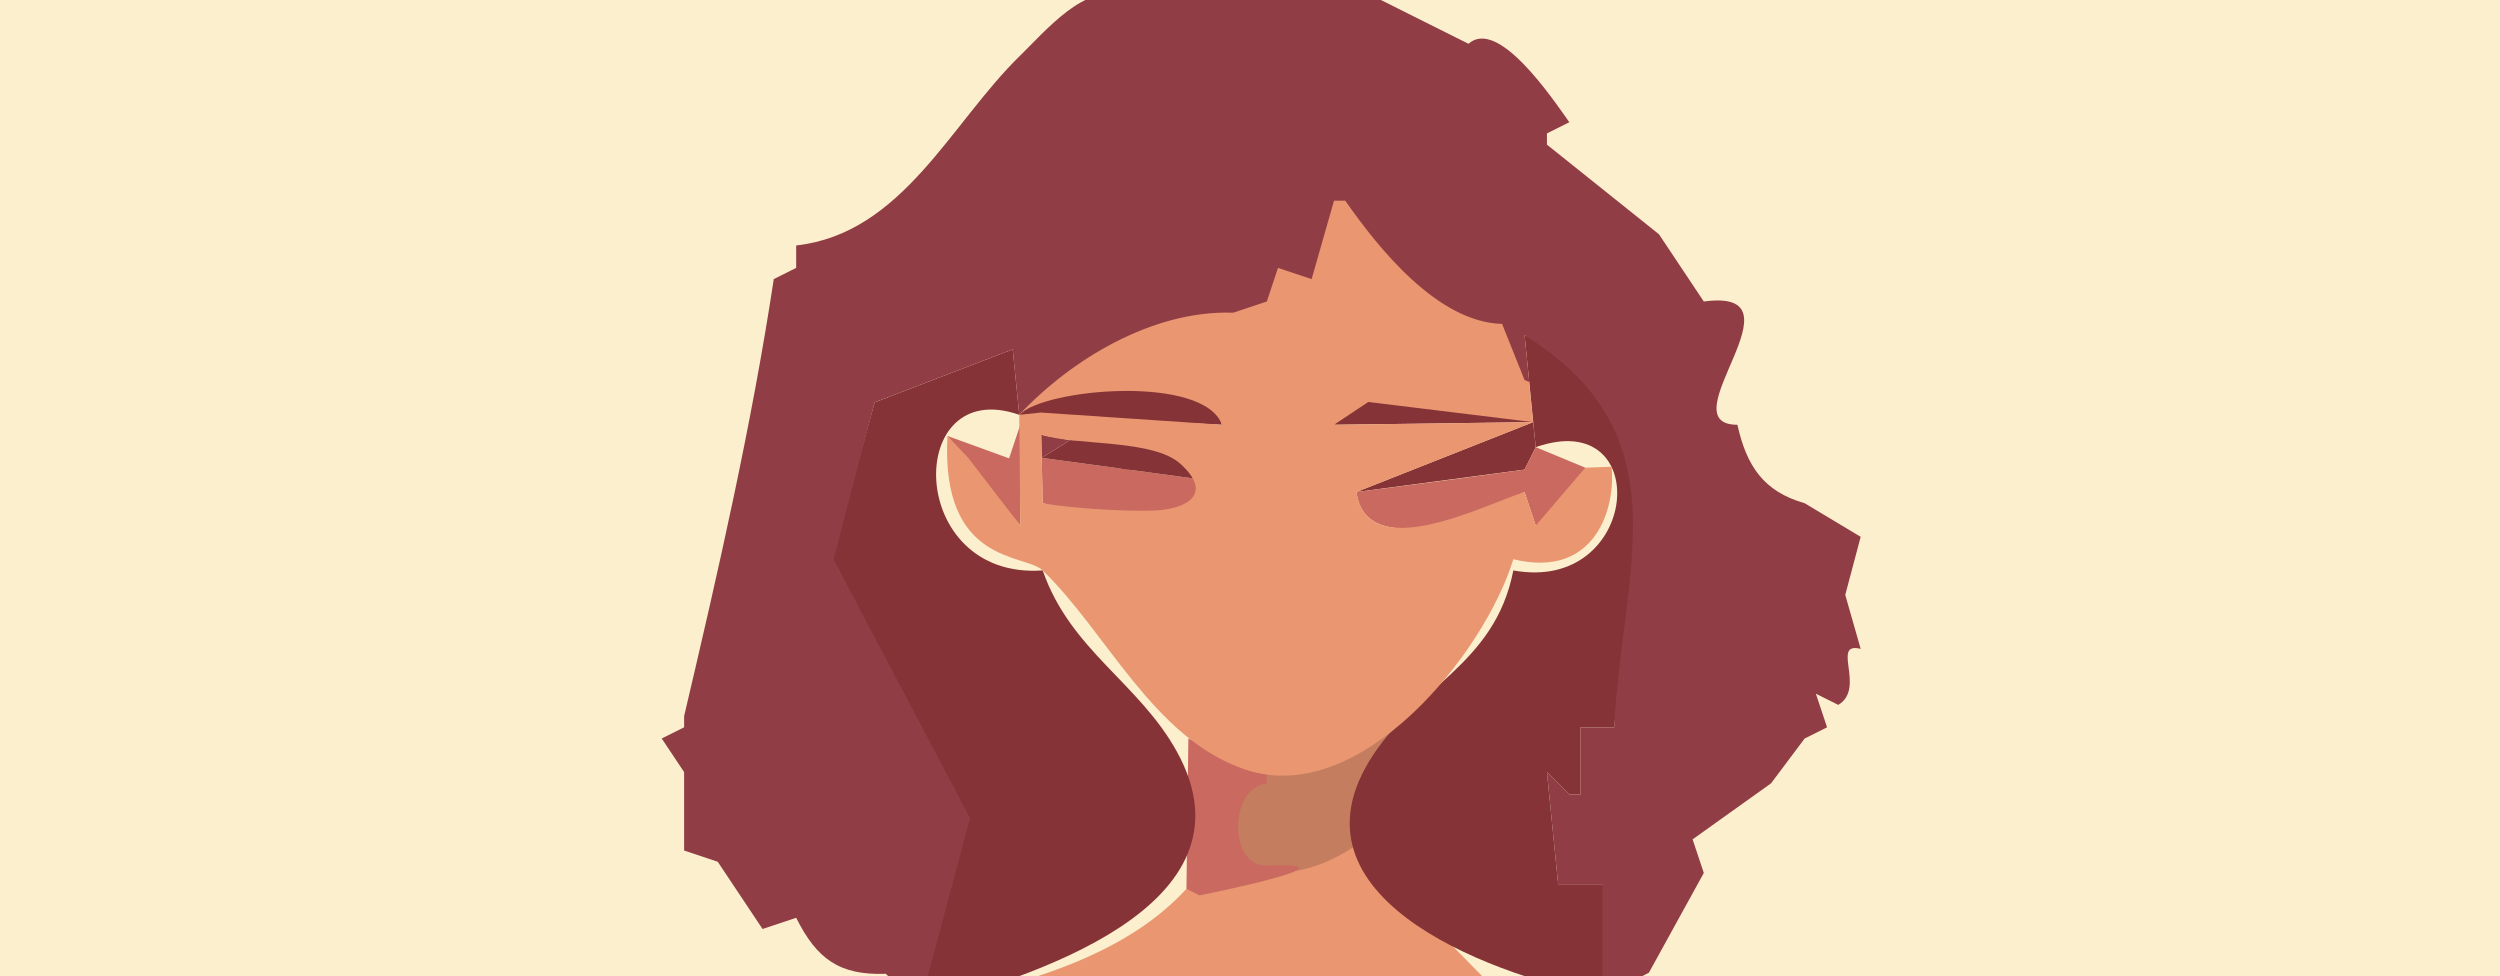 <?xml version="1.0" encoding="UTF-8" standalone="no"?>
<!-- Created with Inkscape (http://www.inkscape.org/) -->

<svg
   width="210mm"
   height="82mm"
   viewBox="0 0 793.701 309.921"
   version="1.1"
   id="svg1"
   inkscape:version="1.4.2 (ebf0e940d0, 2025-05-08)"
   sodipodi:docname="duquesa.svg"
   xml:space="preserve"
   xmlns:inkscape="http://www.inkscape.org/namespaces/inkscape"
   xmlns:sodipodi="http://sodipodi.sourceforge.net/DTD/sodipodi-0.dtd"
   xmlns="http://www.w3.org/2000/svg"
   xmlns:svg="http://www.w3.org/2000/svg"><sodipodi:namedview
     id="namedview1"
     pagecolor="#ffffff"
     bordercolor="#111111"
     borderopacity="1"
     inkscape:showpageshadow="0"
     inkscape:pageopacity="0"
     inkscape:pagecheckerboard="1"
     inkscape:deskcolor="#d1d1d1"
     inkscape:document-units="mm"
     inkscape:zoom="2.2448397"
     inkscape:cx="338.10878"
     inkscape:cy="203.13255"
     inkscape:window-width="1920"
     inkscape:window-height="963"
     inkscape:window-x="0"
     inkscape:window-y="0"
     inkscape:window-maximized="1"
     inkscape:current-layer="layer1" /><defs
     id="defs1" /><g
     inkscape:label="Layer 1"
     inkscape:groupmode="layer"
     id="layer1"><rect
       style="fill:#fcefcd;fill-opacity:1;stroke-width:0.378;stroke-linecap:round;stroke-linejoin:round"
       id="rect1"
       width="793.701"
       height="1122.52"
       x="0"
       y="-226" /><g
       id="g1"
       transform="translate(8.215)"><path
         style="fill:#e7bda3;stroke:none;stroke-width:3.557"
         d="m 280.133,543.96 12.193,42.83 -15.751,42.55 h 245.465 l -11.773,-78.278 -27.359,35.588 v 14.23 h -3.557 l -7.115,-24.902 -32.017,-3.557 3.557,-14.23 -14.23,-3.557 -14.23,10.672 -14.23,21.345 7.115,-10.672 -46.247,-7.115 3.557,-10.672 h -14.23 l 7.115,10.672 h -17.787 l 7.115,3.557 -28.46,7.115 -10.672,-3.558 z"
         id="path642"
         sodipodi:nodetypes="cccccccccccccccccccccccc" /><path
         style="fill:#ca695f;stroke:none;stroke-width:3.557"
         d="m 315.707,465.695 v 3.557 h 10.672 L 315.707,465.695 m 113.839,3.557 14.23,10.672 -7.115,-10.672 h 32.017 -39.132 m 42.69,-3.557 v 3.557 h 14.23 c -7.068,17.6 -14.344,20.756 -32.017,14.23 v 3.557 l 46.247,42.69 h 7.115 l 7.115,-14.23 h -14.23 v -42.69 z"
         id="path609" /><path
         style="fill:#ca4c3c;stroke:none;stroke-width:3.557"
         d="m 297.92,376.759 -3.557,32.017 c 32.56,4.877 71.419,20.377 92.494,46.247 l 113.839,-56.919 c -8.105,-58.811 -90.906,-23.133 -110.281,7.115 -29.214,-28.969 -21.908,-42.541 -92.494,-28.46 z"
         id="path544"
         sodipodi:nodetypes="cccccc" /><path
         style="fill:#e99671;stroke:none;stroke-width:3.557"
         d="m 297.92,376.759 -24.902,53.362 h -17.787 c -1.111,7.874 -4.627,16.976 -2.783,24.908 2.342,10.079 10.153,18.572 13.519,28.44 9.239,27.086 9.295,85.261 42.626,92.508 l 3.557,21.345 35.575,-24.902 -28.46,7.115 28.46,-7.115 -7.115,-3.557 h 17.787 3.557 l 46.247,7.115 -7.115,10.672 14.23,-21.345 14.23,-10.672 14.23,3.557 -3.557,14.23 32.017,3.557 7.115,24.902 h 3.557 l 27.359,-49.818 15.394,-67.578 17.038,-38.207 -31.331,-43.615 -10.672,-3.557 h -3.557 l -67.592,31.303 -42.69,25.616 C 382.347,425.76 297.92,376.759 297.92,376.759 Z"
         id="path542"
         sodipodi:nodetypes="cccsscccccccccccccccccccccccccc" /><path
         style="fill:#e7bda3;stroke:none;stroke-width:3.557"
         d="m 497.138,316.282 -3.557,7.115 17.787,3.557 v 3.557 l -21.345,7.115 -10.672,-3.557 v 10.672 l -42.69,24.902 3.557,10.672 c 28.178,-7.704 52.33,-6.997 60.477,24.902 l 10.672,-3.557 31.331,43.615 -17.038,38.207 -15.394,67.578 c 6.035,-25.086 51.349,-91.631 59.077,-113.88 8.714,-25.086 -9.155,-90.629 -30.326,-106.762 -12.881,-9.816 -26.687,-11.586 -41.88,-14.137 z"
         id="path524"
         sodipodi:nodetypes="ccccccccccccccssc" /><path
         style="fill:#e7bda3;stroke:none;stroke-width:3.557"
         d="m 283.69,319.84 -37.946,17.787 -22.531,85.379 35.575,60.477 9.576,7.902 -13.134,-61.264 h 17.787 l 24.902,-53.362 46.247,-3.557 c 0,0 1.827,-54.372 -60.477,-42.69 z"
         id="path520"
         sodipodi:nodetypes="ccccccccccc" /><path
         style="fill:#e99671;stroke:none;stroke-width:3.557"
         d="m 372.627,277.15 c -20.151,26.766 -57.581,35.501 -88.937,42.69 v 10.672 c 14.656,-4.885 61.952,36.79 60.477,42.69 19.448,1.451 24.902,24.902 46.247,32.017 l 49.804,-24.902 v 0 l -3.557,-10.672 42.69,-24.902 v -10.672 l 10.672,3.557 21.345,-7.115 v -3.557 l -14.23,-10.672 -32.017,-3.557 -44.083,-44.811 z"
         id="path465"
         sodipodi:nodetypes="ccccccccccccccccc" /><path
         style="fill:#c47e5f;fill-opacity:1;stroke:none;stroke-width:3.557"
         d="m 386.856,244.23 c -20.103,67.971 78.764,12.625 46.247,-13.327 z"
         id="path441"
         sodipodi:nodetypes="ccc" /><path
         style="fill:#ca695f;stroke:none;stroke-width:3.557"
         d="m 369.069,234.46 -0.609,47.712 4.167,2.092 c 0,0 53.362,-10.672 21.345,-9.487 -12.091,0.448 -12.243,-24.508 0,-26.088 v -3.557 z"
         id="path419"
         sodipodi:nodetypes="cccsccc" /><path
         style="fill:#903d45;stroke:none;stroke-width:3.557"
         d="m 458.006,209.558 3.557,3.557 z"
         id="path378" /><path
         style="fill:#ca4c3c;stroke:none;stroke-width:3.557"
         d="m 393.971,209.558 v 3.557 h 10.672 z"
         id="path377" /><path
         style="fill:#ca695f;stroke:none;stroke-width:3.557"
         d="m 337.052,209.558 10.672,10.672 z"
         id="path376" /><path
         style="fill:#ca695f;stroke:none;stroke-width:3.557"
         d="m 224.399,194.143 1.186,2.372 -1.186,-2.372 m 101.981,-2.372 3.557,3.557 -3.557,-3.557 m 56.919,0 10.672,32.017 -10.672,-21.345 14.23,-3.557 v -3.557 z"
         id="path350" /><path
         style="fill:#853337;stroke:none;stroke-width:3.557"
         d="m 223.213,163.311 3.557,3.557 -3.557,-3.557 m 330.844,0 7.115,7.115 -7.115,-7.115 m 10.672,0 v 3.557 l 14.23,7.115 v -3.557 z"
         id="path308" /><path
         style="fill:#d99a9a;stroke:none;stroke-width:3.557"
         d="m 564.729,159.754 3.557,3.557 -3.557,-3.557 m -355.746,3.557 14.23,14.23 z"
         id="path307" /><path
         style="fill:#ca4c3c;stroke:none;stroke-width:3.557"
         d="m 308.592,156.196 3.557,3.557 z"
         id="path304" /><path
         style="fill:#ca4c3c;stroke:none;stroke-width:3.557"
         d="m 326.38,152.639 3.557,3.557 z"
         id="path301" /><path
         style="fill:#ca695f;stroke:none;stroke-width:3.557"
         d="m 393.971,145.524 -3.557,32.017 7.115,7.115 7.115,-3.557 -7.115,7.115 v 3.557 c 17.619,-3.775 5.123,-36.317 -3.557,-46.247 z"
         id="path293" /><path
         style="fill:#ca4c3c;stroke:none;stroke-width:3.557"
         d="m 365.512,145.524 3.557,3.557 z"
         id="path292" /><path
         style="fill:#903d45;stroke:none;stroke-width:3.557"
         d="m 361.954,145.524 10.672,7.115 v -3.557 z"
         id="path291" /><path
         style="fill:#853337;stroke:none;stroke-width:3.557"
         d="m 358.397,145.524 3.557,3.557 z"
         id="path290" /><path
         style="fill:#903d45;stroke:none;stroke-width:3.557"
         d="m 347.724,145.524 v 3.557 h 10.672 z"
         id="path289" /><path
         style="fill:#ca4c3c;stroke:none;stroke-width:3.557"
         d="m 326.38,145.524 3.557,3.557 z"
         id="path288" /><path
         style="fill:#ca695f;stroke:none;stroke-width:3.557"
         d="m 288.433,147.896 1.186,2.372 -1.186,-2.372 m 34.08,-2.532 0.309,14.39 c 22.053,6.29 46.926,5.735 53.362,-7.115 z"
         id="path287"
         sodipodi:nodetypes="ccccccc" /><path
         style="fill:#903d45;stroke:none;stroke-width:3.557"
         d="m 458.006,141.966 3.557,3.557 -3.557,-3.557 m 11.858,2.372 1.186,2.372 z"
         id="path280" /><path
         style="fill:#ca695f;stroke:none;stroke-width:3.557"
         d="m 418.874,141.966 3.557,3.557 -3.557,-3.557 m 13.044,1.186 2.372,1.186 z"
         id="path278" /><path
         style="fill:#ca4c3c;stroke:none;stroke-width:3.557"
         d="m 337.052,141.966 3.557,3.557 z"
         id="path277" /><path
         style="fill:#903d45;stroke:none;stroke-width:3.557"
         d="m 333.495,141.966 3.557,3.557 z"
         id="path276" /><path
         style="fill:#853337;stroke:none;stroke-width:3.557"
         d="m 331.505,139.719 -8.992,5.645 51.425,6.971 -10.515,-12.191 z"
         id="path275"
         sodipodi:nodetypes="ccccc" /><path
         style="fill:#e7bda3;stroke:none;stroke-width:3.557"
         d="m 543.385,138.409 3.557,3.557 -3.557,-3.557 m -348.631,3.557 3.557,3.557 z"
         id="path272" /><path
         style="fill:#853337;stroke:none;stroke-width:3.557"
         d="m 478.518,134.019 -56.087,22.177 53.362,-7.115 3.557,-7.115 z"
         id="path268"
         sodipodi:nodetypes="ccccc" /><path
         style="fill:#ca695f;stroke:none;stroke-width:3.557"
         d="m 377.37,140.781 1.186,2.372 z"
         id="path267" /><path
         style="fill:#903d45;stroke:none;stroke-width:3.557"
         d="m 322.356,138.04 0.157,7.323 8.992,-5.645 z"
         id="path266"
         sodipodi:nodetypes="cccc" /><path
         style="fill:#ca4c3c;stroke:none;stroke-width:3.557"
         d="m 497.138,134.852 3.557,3.557 -3.557,-3.557 m -188.545,3.557 3.557,3.557 z"
         id="path265" /><path
         style="fill:#903d45;stroke:none;stroke-width:3.557"
         d="m 468.678,134.852 3.557,3.557 -3.557,-3.557 m 17.787,0 3.557,3.557 z"
         id="path264" /><path
         style="fill:#ca4c3c;stroke:none;stroke-width:3.557"
         d="m 322.822,134.852 3.557,3.557 z"
         id="path263" /><path
         style="fill:#ca695f;stroke:none;stroke-width:3.557"
         d="m 315.707,134.852 -3.557,10.672 -19.566,-7.115 23.123,28.46 z"
         id="path262"
         sodipodi:nodetypes="ccccc" /><path
         style="fill:#903d45;stroke:none;stroke-width:3.557"
         d="m 305.035,134.852 3.557,3.557 z"
         id="path261" /><path
         style="fill:#e99671;stroke:none;stroke-width:3.557"
         d="m 475.793,131.294 3.557,3.557 z"
         id="path258" /><path
         style="fill:#ca695f;stroke:none;stroke-width:3.557"
         d="m 422.431,131.294 3.557,3.557 z"
         id="path257" /><path
         style="fill:#ca4c3c;stroke:none;stroke-width:3.557"
         d="m 372.627,131.294 3.557,3.557 z"
         id="path256" /><path
         style="fill:#ca695f;stroke:none;stroke-width:3.557"
         d="m 369.069,131.294 3.557,3.557 z"
         id="path255"
         sodipodi:nodetypes="ccc" /><path
         style="fill:#e99671;stroke:none;stroke-width:3.557"
         d="m 472.235,127.737 3.557,3.557 z"
         id="path253" /><path
         style="fill:#ca695f;stroke:none;stroke-width:3.557"
         d="m 428.36,128.922 2.372,1.186 z"
         id="path252" /><path
         style="fill:#903d45;stroke:none;stroke-width:3.557"
         d="m 422.431,127.737 -3.557,7.115 z"
         id="path251" /><path
         style="fill:#ca695f;stroke:none;stroke-width:3.557"
         d="m 416.502,130.108 1.186,2.372 z"
         id="path250" /><path
         style="fill:#b48996;stroke:none;stroke-width:3.557"
         d="m 436.661,124.179 3.557,3.557 z"
         id="path246" /><path
         style="fill:#ca695f;stroke:none;stroke-width:3.557"
         d="m 433.103,124.179 3.557,3.557 z"
         id="path245" /><path
         style="fill:#903d45;stroke:none;stroke-width:3.557"
         d="m 418.874,124.179 3.557,3.557 -3.557,-3.557 m 10.672,0 3.557,3.557 z"
         id="path244" /><path
         style="fill:#b48996;stroke:none;stroke-width:3.557"
         d="m 415.316,124.179 3.557,3.557 z"
         id="path243" /><path
         style="fill:#903d45;stroke:none;stroke-width:3.557"
         d="m 361.954,124.179 3.557,3.557 -3.557,-3.557 m 10.672,0 3.557,3.557 z"
         id="path242" /><path
         style="fill:#903d45;stroke:none;stroke-width:3.557"
         d="m 326.38,124.179 3.557,3.557 z"
         id="path240" /><path
         style="fill:#ca695f;stroke:none;stroke-width:3.557"
         d="m 475.793,149.081 c -19.689,2.81 -53.362,7.115 -53.362,7.115 2.824,22.469 40.756,6.405 53.362,0 l 3.557,10.672 c 17.474,-5.795 20.661,-0.256 15.722,-18.387 l -15.722,-6.516 z"
         id="path236"
         sodipodi:nodetypes="ccccccc" /><path
         style="fill:#b48996;stroke:none;stroke-width:3.557"
         d="m 418.874,117.064 3.557,3.557 z"
         id="path227" /><path
         style="fill:#903d45;stroke:none;stroke-width:3.557"
         d="m 337.052,120.622 v 3.557 h 17.787 l -17.787,-3.557 m 21.345,-3.557 3.557,3.557 -3.557,-3.557 m 10.672,0 3.557,3.557 z"
         id="path224" /><path
         style="fill:#853337;stroke:none;stroke-width:3.557"
         d="m 415.316,134.852 63.202,-0.832 c -13.942,-6.014 -52.497,-18.247 -63.202,0.832 z"
         id="path217"
         sodipodi:nodetypes="ccc" /><path
         style="fill:#853337;stroke:none;stroke-width:3.557"
         d="m 315.391,131.706 64.351,3.146 c -5.324,-19.561 -48.589,-19.241 -64.351,-3.146 z"
         id="path215"
         sodipodi:nodetypes="ccc" /><path
         style="fill:#853337;stroke:none;stroke-width:3.557"
         d="m 213.727,112.321 1.186,2.372 -1.186,-2.372 m 9.487,-2.372 3.557,3.557 -3.557,-3.557 m 90.085,0.964 -43.838,16.824 -13.689,49.804 42.61,82.192 -14.691,60.106 c 33.434,-9.126 109.099,-31.677 81.723,-81.218 -12.065,-21.833 -33.894,-32.277 -42.591,-57.523 -43.569,3.121 -44.018,-62.252 -7.431,-49.393 z"
         id="path199"
         sodipodi:nodetypes="cccccccccccsccc" /><path
         style="fill:#853337;stroke:none;stroke-width:3.557"
         d="m 475.793,106.392 3.557,35.575 c 37.79,-13.211 33.123,46.529 -7.115,39.132 -5.868,30.325 -31.455,37.01 -45.736,60.529 -27.447,45.2 43.157,69.139 74.196,74.655 v -35.575 h -14.23 l -3.557,-35.575 7.115,7.115 h 3.557 v -21.345 h 10.672 c 4.511,-45.315 24.957,-101.892 -28.46,-124.511 z"
         id="path195" /><path
         style="fill:#e7bda3;stroke:none;stroke-width:3.557"
         d="m 568.287,99.277 3.557,3.557 -3.557,-3.557 m -373.533,3.557 3.557,3.557 z"
         id="path184" /><path
         style="fill:#853337;stroke:none;stroke-width:3.557"
         d="m 212.541,92.162 -10.672,17.787 10.672,-17.787 m 151.785,1.186 2.372,1.186 -2.372,-1.186 m 21.345,0 2.372,1.186 z"
         id="path166" /><path
         style="fill:#e99671;stroke:none;stroke-width:3.557"
         d="m 415.067,54.114 c -23.931,23.3 -41.639,46.264 -74.458,50.499 l -25.219,27.093 c 7.796,-8.376 58.599,-12.895 64.351,3.146 l -57.538,-3.879 0.152,7.068 c 11.356,3.544 35.56,1.288 44.303,9.312 10.363,9.509 1.92,14.172 -7.936,14.703 -7.251,0.39 -25.265,-0.412 -35.901,-2.301 l -0.618,-28.781 -6.813,0.733 0.317,35.163 -16.526,-21.515 -6.597,-6.944 c -2.199,41.025 24.634,37.256 30.238,42.69 20.471,19.844 35.063,53.156 64.034,63.131 36.796,12.67 76.341,-37.011 85.379,-66.689 26.275,6.393 32.597,-16.719 31.158,-29.357 l -8.321,0.298 -15.722,18.387 -3.557,-10.672 c -12.44,3.868 -49.907,23.586 -53.362,0 l 56.087,-22.177 -63.202,0.832 10.862,-7.239 52.341,6.406 -2.725,-27.627 z"
         id="path126"
         sodipodi:nodetypes="ccccccssccccccsscccccccccccc" /><path
         style="fill:#903d45;stroke:none;stroke-width:3.557"
         d="M 347.724,-0.332 C 337.276,-6.463 323.322,10.223 315.724,17.595 293.61,39.053 278.402,74.122 244.558,77.932 v 7.115 l -7.115,3.557 c -7.097,46.772 -17.637,92.743 -28.46,138.741 v 3.557 l -7.115,3.557 7.115,10.672 3.557,-14.23 -3.557,14.23 v 24.902 l 10.672,3.557 14.23,21.345 10.672,-3.557 c 6.547,13.095 13.715,18.302 28.46,17.787 l 10.672,10.672 16.053,-60.106 -43.326,-82.192 13.044,-49.804 43.838,-16.824 2.093,20.793 c 16.205,-17.409 42.308,-33.34 67.908,-32.429 l 10.672,-3.557 3.557,-10.672 10.672,3.557 7.115,-24.902 h 3.557 c 10.699,15.321 29.404,38.606 49.804,39.132 l 7.115,17.787 1.491,0.678 -1.491,-14.908 c 50.921,31.854 31.043,74.066 28.46,124.511 h -10.672 v 21.345 h -3.557 l -7.115,-7.115 3.557,35.575 h 14.23 v 35.575 l 14.587,-7.473 17.43,-31.66 -3.557,-10.672 24.902,-17.787 10.672,-14.23 7.115,-3.557 -3.557,-10.672 7.115,3.557 c 8.894,-5.336 -2.487,-20.188 7.115,-17.787 l -7.115,-24.902 2.218,7.763 4.897,-18.435 -17.787,-10.672 c -13.082,-3.692 -18.474,-11.92 -21.345,-24.902 -22.676,3e-5 22.857,-43.663 -10.672,-39.132 l -14.23,-21.345 -35.575,-28.46 v -3.557 l 7.115,-3.557 c -5.655,-7.957 -22.672,-33.241 -32.017,-24.902 L 415.316,-7.447 404.644,-11.004 Z"
         id="path20"
         sodipodi:nodetypes="ccccccccccccccccccccccccccccccccccccccccccccccccccccccccccccccc"
         inkscape:label="path20" /></g></g></svg>
